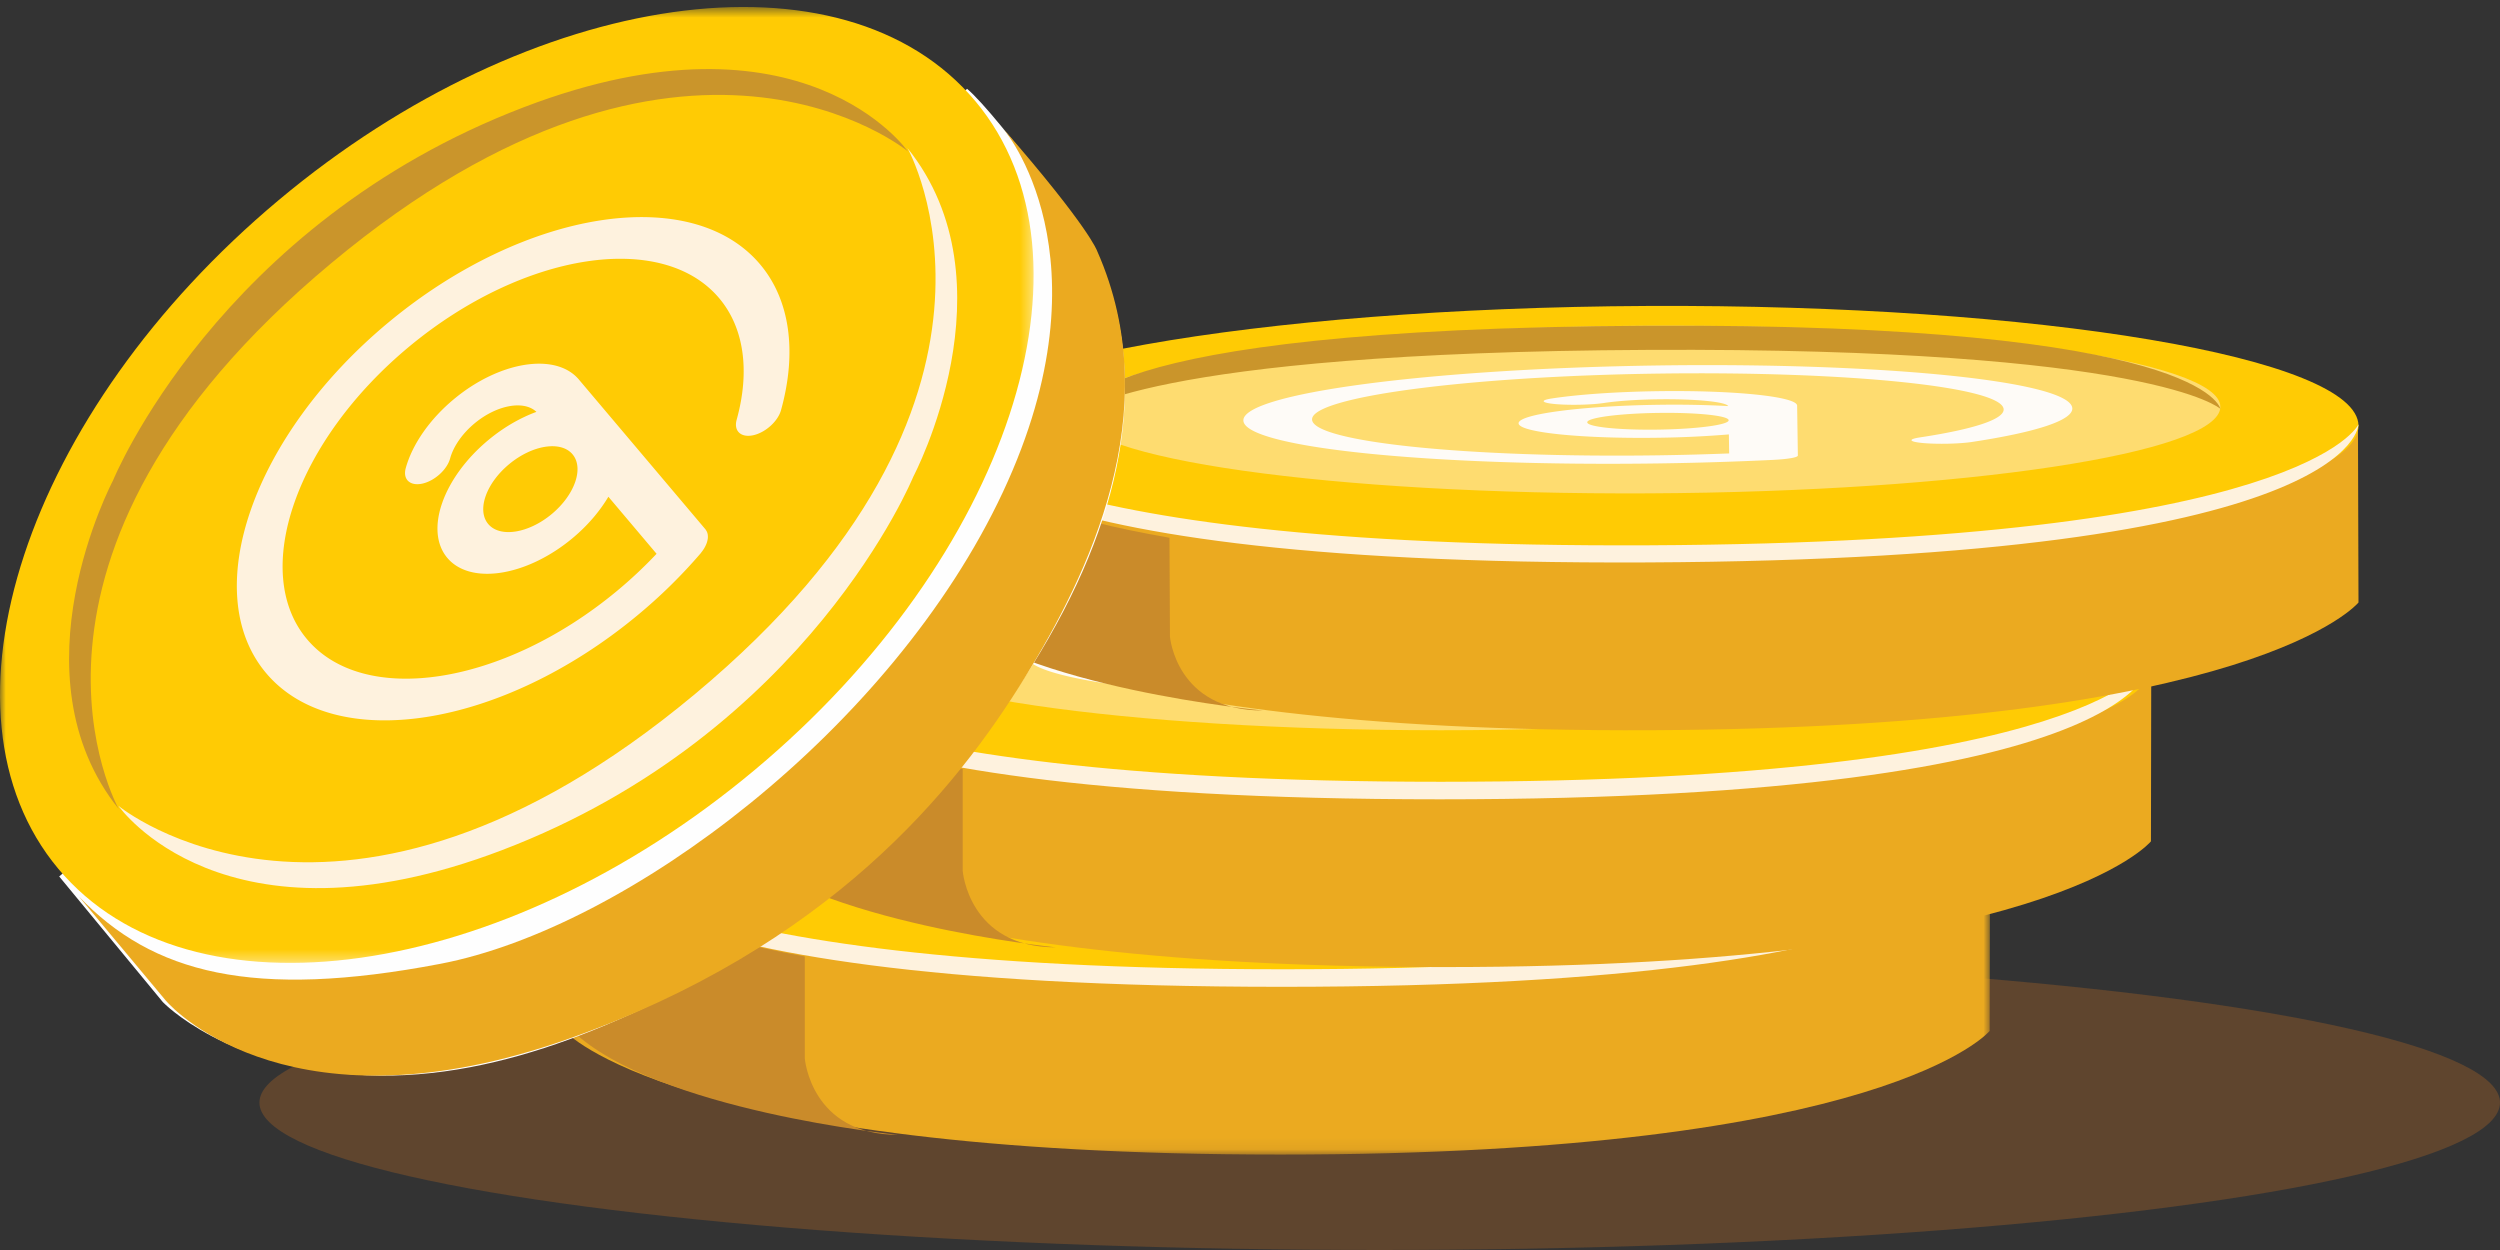 <svg xmlns="http://www.w3.org/2000/svg" xmlns:xlink="http://www.w3.org/1999/xlink" width="212" height="106" viewBox="0 0 212 106">
    <rect x="0" y="0" width="212" height="106" fill="#333333" stroke="none"/>
    <defs>
        <path id="a" d="M.182.432h120.87v25.51H.182z"/>
        <path id="c" d="M0 .592h87.65v81.062H0z"/>
    </defs>
    <g fill="none" fill-rule="evenodd">
        <ellipse cx="117" cy="93.5" fill="#8B572A" opacity=".495" rx="95" ry="12.5"/>
        <g transform="translate(47.699 71.967)">
            <mask id="b" fill="#fff">
                <use xlink:href="#a"/>
            </mask>
            <path fill="#EBAA20" d="M.182.432v15.025s9.215 10.485 60.69 10.485c51.477 0 60.153-10.485 60.153-10.485l.027-15.025H.182z" mask="url(#b)"/>
        </g>
        <path fill="#FFCB04" d="M169.038 72.385c0 5.776-26.976 10.46-60.252 10.46-33.275 0-60.25-4.684-60.25-10.46 0-5.777 26.975-10.46 60.25-10.46 33.276 0 60.252 4.683 60.252 10.46"/>
        <path fill="#FEF2DE" d="M48.536 71.967s-.173 11.715 60.155 11.715 60.347-11.715 60.347-11.715-4.497 10.227-60.251 10.227c-55.463 0-60.251-10.227-60.251-10.227"/>
        <path fill="#CA8B2A" d="M68.247 81.106v8.642s.497 6.486 7.904 6.486c0 0-20.495-2.04-27.615-8.82V71.967s.256 5.609 19.711 9.139"/>
        <path fill="#FEDC70" d="M157.322 70.711c0 3.93-21.73 7.113-48.535 7.113-26.806 0-48.536-3.184-48.536-7.113 0-3.928 21.73-7.113 48.536-7.113s48.535 3.185 48.535 7.113"/>
        <path fill="#CA952B" d="M60.251 70.293s-.359-6.695 48.536-6.695c47.35 0 48.535 6.695 48.535 6.695s-5.648-4.812-48.535-4.812c-42.888 0-48.536 4.812-48.536 4.812"/>
        <path fill="#FEFBF7" d="M108.8 72.421c-3.307.033-6-.26-6.004-.653-.004-.392 2.684-.737 5.99-.77 3.306-.032 5.998.26 6.002.653.004.393-2.683.738-5.989.77m-.053-5.461c-19.38.188-35.128 2.212-35.106 4.512.023 2.299 15.808 4.016 35.188 3.828 3.299-.032 6.565-.119 9.708-.257l.162-.008.273-.016.256-.019.223-.019a20.79 20.79 0 0 0 .417-.05 4.943 4.943 0 0 0 .473-.086c.041-.01.079-.021.11-.032a.782.782 0 0 0 .086-.033c.023-.011.044-.021.058-.032a.089.089 0 0 0 .032-.038c.003-.006.016-.012.016-.019l-.042-4.256c-.008-.773-5.316-1.35-11.833-1.288-3.445.034-6.708.244-8.954.575-1.048.155-.908.372.31.484 1.221.113 3.059.079 4.107-.076 1.14-.168 2.796-.275 4.544-.292 3.171-.03 5.77.238 5.982.606a87.063 87.063 0 0 0-5.977-.137c-6.518.064-11.813.744-11.805 1.518.007.773 5.315 1.35 11.832 1.287a86.85 86.85 0 0 0 5.994-.254l.016 1.62c-1.962.067-3.97.11-5.995.13-16.17.157-29.34-1.274-29.358-3.193-.019-1.919 13.12-3.608 29.29-3.765 16.169-.157 29.338 1.277 29.357 3.195.008.836-2.52 1.668-7.118 2.345-1.051.153-.917.37.3.483 1.218.113 3.056.08 4.107-.075 5.513-.81 8.543-1.808 8.534-2.81-.022-2.299-15.808-4.017-35.187-3.828"/>
        <path fill="#EBAA20" d="M61.925 56.067v15.279s9.187 10.662 60.506 10.662S182.4 71.346 182.4 71.346l.027-15.28H61.925z"/>
        <path fill="#FFCB04" d="M182.427 56.485c0 5.777-26.976 10.46-60.251 10.46-33.276 0-60.251-4.683-60.251-10.46 0-5.777 26.975-10.46 60.25-10.46 33.276 0 60.252 4.683 60.252 10.46"/>
        <path fill="#FEF2DE" d="M61.925 56.067s-.173 11.715 60.155 11.715 60.347-11.715 60.347-11.715-4.497 10.228-60.251 10.228c-55.463 0-60.251-10.228-60.251-10.228"/>
        <path fill="#CA8B2A" d="M81.637 65.206v8.642s.497 6.487 7.903 6.487c0 0-20.495-2.041-27.615-8.82V56.066s.256 5.609 19.712 9.139"/>
        <path fill="#FEDC70" d="M170.711 54.811c0 3.93-21.73 7.114-48.535 7.114-26.806 0-48.536-3.185-48.536-7.114 0-3.928 21.73-7.112 48.536-7.112s48.535 3.184 48.535 7.112"/>
        <path fill="#CA952B" d="M73.64 54.393s-.359-6.694 48.536-6.694c47.35 0 48.535 6.694 48.535 6.694s-5.648-4.811-48.535-4.811c-42.888 0-48.536 4.811-48.536 4.811"/>
        <path fill="#FEFBF7" d="M122.189 56.522c-3.307.032-6-.261-6.004-.653-.004-.393 2.684-.738 5.99-.77 3.306-.032 5.998.26 6.002.653.004.392-2.682.737-5.988.77m-.054-5.462c-19.38.189-35.128 2.213-35.106 4.512.023 2.299 15.808 4.016 35.188 3.828 3.299-.032 6.565-.118 9.708-.256.058-.003.106-.007.162-.009l.273-.015.256-.02.223-.019a20.787 20.787 0 0 0 .417-.049 4.943 4.943 0 0 0 .473-.087c.041-.01.079-.02.11-.031a.782.782 0 0 0 .086-.034c.023-.01.044-.02.058-.032a.089.089 0 0 0 .032-.037c.003-.006.016-.013.016-.02l-.042-4.256c-.008-.773-5.316-1.35-11.833-1.287-3.444.033-6.707.243-8.953.575-1.048.154-.91.371.31.484 1.22.113 3.058.078 4.106-.077 1.14-.168 2.796-.274 4.545-.291 3.17-.031 5.77.237 5.981.605a87.063 87.063 0 0 0-5.977-.136c-6.517.063-11.813.744-11.805 1.517.008.774 5.315 1.35 11.832 1.287a86.888 86.888 0 0 0 5.995-.254l.015 1.62c-1.962.067-3.97.111-5.995.13-16.17.158-29.34-1.274-29.358-3.193-.019-1.918 13.12-3.607 29.29-3.764 16.169-.157 29.339 1.276 29.357 3.194.009.836-2.52 1.669-7.118 2.345-1.051.154-.916.37.3.484 1.218.113 3.056.08 4.107-.075 5.513-.81 8.543-1.809 8.534-2.81-.022-2.3-15.808-4.017-35.187-3.829"/>
        <path fill="#EBAA20" d="M79.498 36.556l.073 15.108s9.234 10.5 60.534 10.257C191.404 61.677 200 51.092 200 51.092l-.045-15.109-120.457.573z"/>
        <path fill="#FFCB04" d="M200 36.109c.027 5.774-26.926 10.587-60.202 10.749-33.276.162-60.273-4.389-60.3-10.163-.027-5.774 26.926-10.587 60.202-10.75 33.276-.16 60.272 4.39 60.3 10.164"/>
        <path fill="#FEF2DE" d="M79.498 36.546s-.116 11.429 60.212 11.148c60.327-.282 60.29-11.71 60.29-11.71s-4.448 9.998-60.202 10.258c-55.463.258-60.3-9.696-60.3-9.696"/>
        <path fill="#CA8B2A" d="M99.171 45.6l.041 8.39s.525 6.295 7.901 6.261c0 0-20.419-1.886-27.542-8.434l-.073-14.997s.281 5.444 19.673 8.78"/>
        <path fill="#FEDC70" d="M188.285 34.493c.017 3.926-21.697 7.214-48.502 7.344-26.806.13-48.551-2.948-48.57-6.875-.017-3.926 21.697-7.214 48.502-7.343 26.806-.13 48.551 2.947 48.57 6.874"/>
        <path fill="#CA952B" d="M91.213 35.146s-.392-7.283 48.502-7.525c47.35-.235 48.57 7.045 48.57 7.045s-5.673-5.209-48.56-4.996c-42.888.212-48.512 5.476-48.512 5.476"/>
        <path fill="#FEFBF7" d="M140.605 36.432c-3.306.048-6-.231-6.007-.621-.005-.391 2.68-.748 5.987-.795 3.306-.048 6 .23 6.005.622.006.39-2.679.747-5.985.794m-.08-5.439c-19.38.28-35.119 2.371-35.086 4.66.034 2.29 15.829 3.926 35.208 3.646 3.3-.047 6.565-.149 9.708-.3l.162-.01c.093-.006.184-.01.273-.017l.255-.02a9.006 9.006 0 0 0 .456-.047 8.598 8.598 0 0 0 .37-.053 3.045 3.045 0 0 0 .398-.091 1.09 1.09 0 0 0 .085-.035.374.374 0 0 0 .058-.031.095.095 0 0 0 .032-.038c.002-.006.015-.013.015-.02l-.062-4.238c-.011-.77-5.323-1.321-11.84-1.226-3.444.049-6.707.273-8.951.615-1.047.158-.907.373.313.48 1.22.106 3.059.063 4.106-.096 1.139-.173 2.795-.287 4.542-.312 3.171-.046 5.773.21 5.986.575a87.939 87.939 0 0 0-5.979-.108c-6.517.095-11.81.798-11.798 1.568.011.77 5.323 1.32 11.84 1.226a87.588 87.588 0 0 0 5.993-.282l.024 1.613c-1.963.076-3.971.13-5.995.16-16.17.233-29.347-1.132-29.375-3.042-.029-1.91 13.103-3.655 29.273-3.888 16.168-.233 29.346 1.13 29.374 3.041.012.833-2.513 1.674-7.107 2.37-1.05.158-.915.374.303.48 1.218.107 3.056.065 4.106-.093 5.508-.834 8.535-1.843 8.52-2.84-.034-2.29-15.827-3.926-35.207-3.647"/>
        <path fill="#FEFEFE" d="M5.02 74.325l8.788 10.652s5.392 5.677 17.254 6.203c11.862.525 23.319-5.268 31.572-9.876 8.254-4.608 19.123-14.74 26.264-27.15 7.14-12.41 8.25-23.454 4.054-32.863 0 0-8.256-11.489-10.943-13.76L5.021 74.325z"/>
        <mask id="d" fill="#fff">
            <use xlink:href="#c"/>
        </mask>
        <path fill="#FFCB04" d="M82.71 8.578C93.863 21.917 85.494 47.3 64.018 65.276 42.542 83.25 16.092 87.008 4.94 73.669-6.212 60.329 2.156 34.945 23.632 16.97 45.107-1.003 71.558-4.761 82.71 8.578" mask="url(#d)"/>
        <path fill="#CA952B" d="M10.08 68.62S-1.971 47.382 28.093 22.316c30.064-25.065 48.895-9.48 48.895-9.48S68.103.064 44.462 9.077C18.45 18.993 9.575 40.763 9.575 40.763s-8.691 16.412.506 27.856"/>
        <path fill="#FEF2DE" d="M76.949 12.552S89 33.788 58.937 58.854c-30.064 25.065-48.895 9.48-48.895 9.48s8.884 12.773 32.525 3.76C68.578 62.18 77.454 40.41 77.454 40.41s8.692-16.412-.505-27.857"/>
        <path fill="#EBAA20" d="M6.695 76.028l7.351 8.806c.919 1.101 11.097 11.373 33.983 3.323 22.25-7.828 33.022-21.184 38.897-30.734 5.265-8.56 12.165-22.494 6.114-36.134 0 0-.625-1.948-7.99-10.41 0 0 9.388 10.805-.01 30.864-9.397 20.058-31.834 36.958-47.707 39.991-15.874 3.034-24.392.818-30.638-5.706"/>
        <path fill="#FEF2DE" d="M46.771 43.605c-1.97 1.63-4.377 2.005-5.367.834-.989-1.171-.192-3.452 1.777-5.082 1.97-1.631 4.377-2.006 5.367-.835.99 1.172.193 3.451-1.777 5.083M32.993 27.299C21.45 36.86 16.775 50.224 22.576 57.089c5.8 6.865 19.911 4.67 31.456-4.89a44.27 44.27 0 0 0 5.378-5.272c.029-.034.05-.069.077-.103a3.141 3.141 0 0 0 .242-.35 2.622 2.622 0 0 0 .17-.344 1.95 1.95 0 0 0 .124-.482 1.364 1.364 0 0 0-.005-.299.96.96 0 0 0-.076-.263.77.77 0 0 0-.075-.127c-.015-.02-.022-.045-.038-.064L49.09 32.186c-1.95-2.309-6.696-1.57-10.578 1.645-2.052 1.699-3.549 3.84-4.107 5.875-.26.95.372 1.533 1.412 1.304 1.04-.23 2.094-1.185 2.354-2.135.283-1.033 1.043-2.12 2.083-2.982 1.89-1.565 4.178-1.97 5.235-.967-1.355.5-2.75 1.292-4.05 2.368-3.883 3.215-5.454 7.71-3.504 10.018 1.951 2.309 6.696 1.571 10.579-1.645 1.304-1.08 2.34-2.305 3.077-3.543l4.086 4.837a37.506 37.506 0 0 1-3.387 3.175c-9.633 7.977-21.407 9.808-26.246 4.08-4.84-5.728-.94-16.877 8.693-24.855 9.632-7.976 21.405-9.807 26.244-4.08 2.11 2.497 2.638 6.161 1.487 10.317-.263.95.367 1.536 1.406 1.31 1.039-.228 2.095-1.182 2.358-2.132 1.379-4.983.747-9.375-1.781-12.367-5.801-6.864-19.913-4.671-31.458 4.89"/>
    </g>
</svg>
